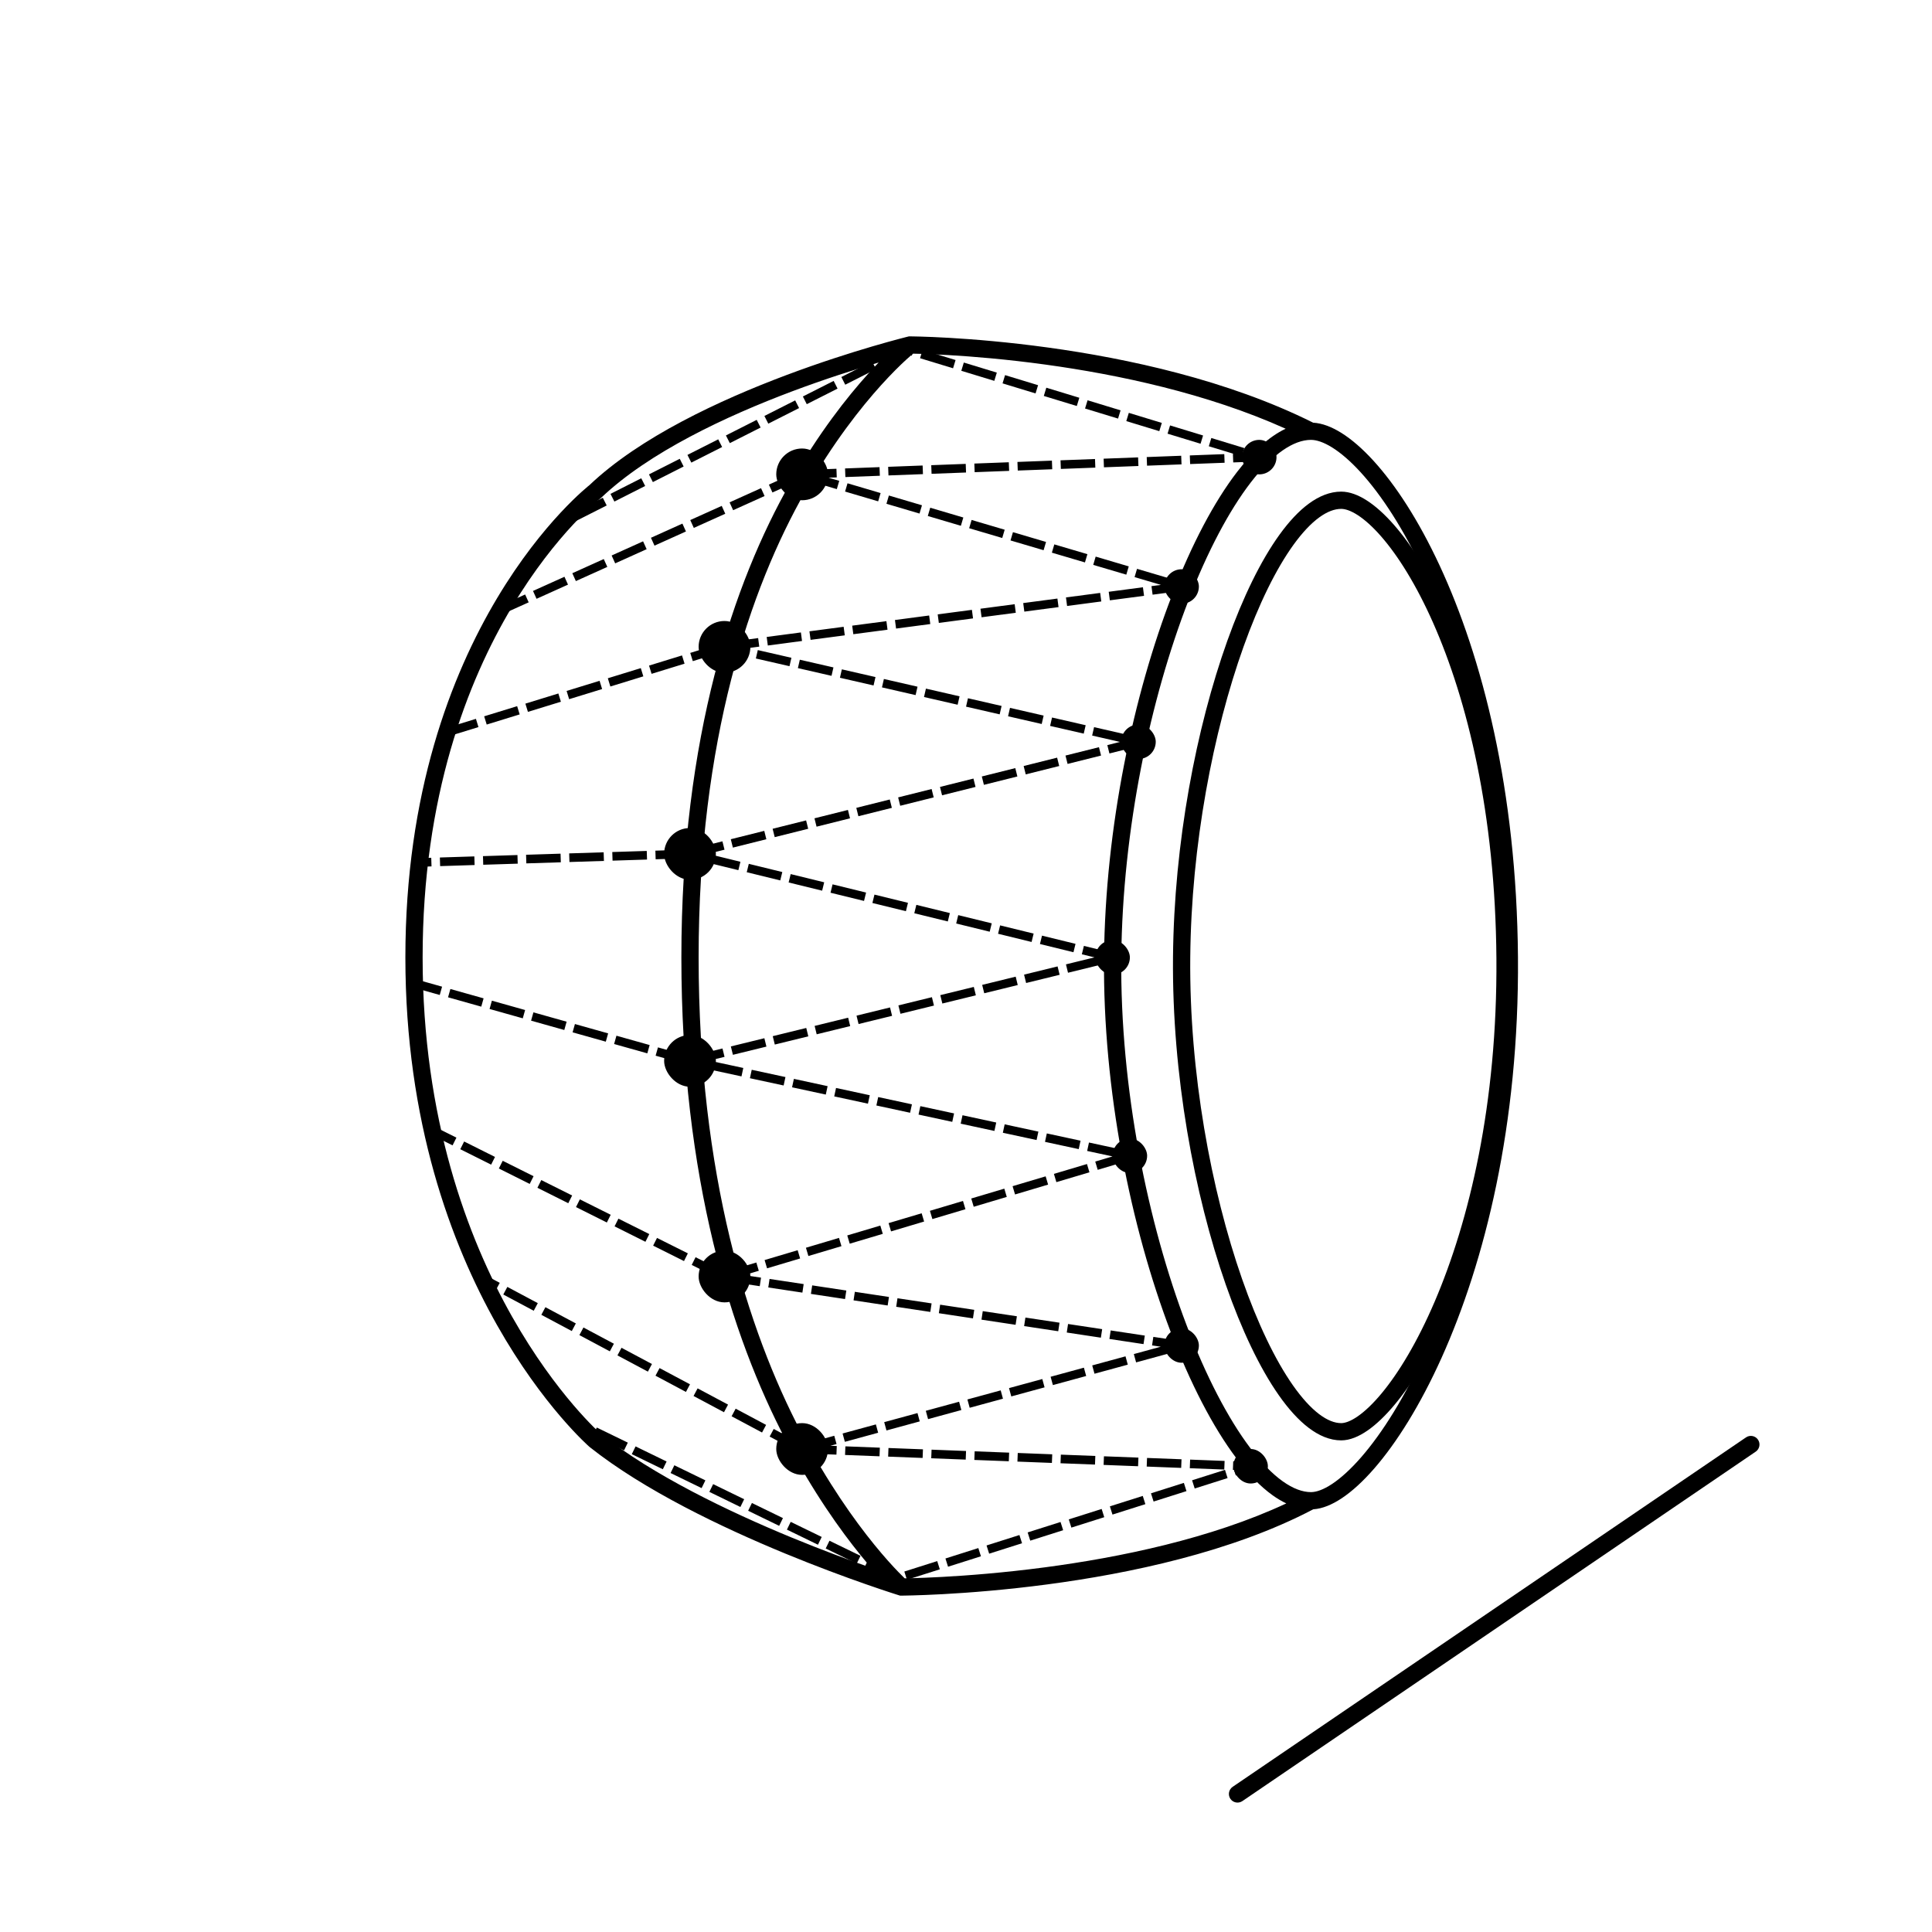 <svg width="224" height="224" viewBox="0 0 224 224" fill="none" xmlns="http://www.w3.org/2000/svg">
<path fill-rule="evenodd" clip-rule="evenodd" d="M105.506 39L105.502 40L105.265 39.029L105.384 39L105.506 39ZM152.251 49.007C142.329 44.049 130.674 41.555 121.521 40.295C116.905 39.66 112.908 39.336 110.063 39.171C108.64 39.089 107.505 39.046 106.723 39.024C106.332 39.013 106.03 39.007 105.824 39.004C105.721 39.002 105.643 39.001 105.589 39.001L105.528 39L105.512 39L105.506 39C105.506 39 105.506 39 105.502 40C105.265 39.029 105.265 39.029 105.265 39.029L105.244 39.034L105.188 39.048C105.138 39.06 105.066 39.078 104.971 39.103C104.78 39.151 104.502 39.223 104.143 39.319C103.427 39.51 102.393 39.794 101.118 40.169C98.568 40.919 95.049 42.033 91.17 43.49C83.465 46.383 74.196 50.679 68.345 56.244C68.336 56.251 68.326 56.259 68.314 56.268C68.27 56.304 68.206 56.356 68.124 56.424C67.961 56.561 67.725 56.762 67.428 57.031C66.834 57.567 65.993 58.371 64.987 59.451C62.977 61.611 60.307 64.879 57.642 69.339C52.307 78.265 47 91.94 47 111C47 130.057 52.306 144.225 57.63 153.639C60.291 158.344 62.954 161.86 64.959 164.205C65.962 165.377 66.8 166.257 67.392 166.848C67.688 167.143 67.922 167.366 68.084 167.517C68.165 167.592 68.228 167.65 68.272 167.689C68.294 167.709 68.311 167.724 68.323 167.735L68.338 167.748L68.342 167.751L68.343 167.753C68.343 167.753 68.344 167.754 69.001 166.999L68.344 167.754L68.362 167.769L68.379 167.783C74.697 172.794 83.68 177.087 91.023 180.115C94.706 181.633 97.998 182.842 100.37 183.671C101.556 184.086 102.513 184.406 103.174 184.623C103.505 184.731 103.762 184.814 103.936 184.869C104.024 184.897 104.091 184.918 104.136 184.932L104.188 184.949L104.201 184.953L104.205 184.954L104.206 184.954C104.206 184.954 104.206 184.954 104.502 183.999L104.206 184.954L104.352 185L104.506 184.999L104.502 183.999C104.506 184.999 104.506 184.999 104.506 184.999L104.508 184.999L104.512 184.999L104.529 184.999L104.594 184.999C104.651 184.998 104.735 184.997 104.845 184.996C105.065 184.992 105.388 184.986 105.805 184.975C106.639 184.953 107.848 184.91 109.357 184.828C112.373 184.663 116.588 184.34 121.391 183.705C130.903 182.447 142.815 179.956 152.264 174.991C153.335 174.922 154.456 174.446 155.563 173.711C156.773 172.907 158.049 171.737 159.341 170.25C161.928 167.273 164.66 162.935 167.145 157.412C172.117 146.361 176.145 130.468 175.996 110.992C175.847 91.525 171.821 76.132 166.918 65.576C164.469 60.301 161.789 56.21 159.242 53.419C157.97 52.024 156.712 50.934 155.514 50.186C154.414 49.5 153.306 49.067 152.251 49.007ZM149.06 49.707C139.945 45.602 129.601 43.426 121.248 42.276C116.695 41.65 112.751 41.33 109.947 41.168C108.546 41.087 107.43 41.045 106.666 41.023C106.322 41.013 106.05 41.008 105.855 41.004C105.675 41.157 105.406 41.39 105.062 41.706C104.372 42.34 103.378 43.309 102.181 44.631C99.787 47.276 96.581 51.337 93.371 56.972C86.953 68.236 81 85.816 81 111C81 136.192 86.708 154.283 92.887 166.057C95.978 171.947 99.066 176.261 101.372 179.095C102.525 180.512 103.482 181.56 104.148 182.248C104.467 182.579 104.719 182.828 104.893 182.995C105.101 182.991 105.39 182.986 105.752 182.976C106.569 182.954 107.759 182.912 109.247 182.831C112.224 182.668 116.387 182.349 121.129 181.722C129.825 180.572 140.385 178.398 149.136 174.309C148.598 174.054 148.068 173.736 147.547 173.364C146.119 172.342 144.71 170.877 143.348 169.071C140.624 165.46 137.994 160.367 135.707 154.358C131.129 142.333 127.854 126.46 128.003 110.99C128.149 95.891 131.422 80.522 135.928 68.907C138.179 63.103 140.756 58.191 143.437 54.709C145.201 52.418 147.099 50.635 149.06 49.707ZM101.011 181.776C98.667 180.956 95.417 179.763 91.785 178.266C84.487 175.257 75.731 171.056 69.643 166.232L69.609 166.202C69.574 166.17 69.519 166.12 69.446 166.053C69.301 165.917 69.084 165.711 68.805 165.433C68.248 164.877 67.446 164.035 66.48 162.905C64.547 160.645 61.961 157.234 59.371 152.655C54.194 143.501 49 129.669 49 111C49 92.332 54.193 79.008 59.359 70.365C61.944 66.041 64.525 62.883 66.451 60.813C67.415 59.778 68.215 59.016 68.769 58.515C69.046 58.265 69.262 58.08 69.406 57.96C69.478 57.899 69.532 57.855 69.567 57.827L69.605 57.797L69.613 57.791L69.614 57.79L69.654 57.759L69.691 57.723C75.229 52.44 84.189 48.247 91.873 45.362C95.696 43.927 99.167 42.828 101.682 42.088C101.746 42.069 101.81 42.05 101.872 42.032C101.506 42.411 101.114 42.83 100.698 43.289C98.217 46.031 94.923 50.208 91.633 55.982C85.05 67.537 79 85.457 79 111C79 136.535 84.796 154.943 91.116 166.987C94.275 173.006 97.439 177.43 99.82 180.358C100.243 180.878 100.642 181.35 101.011 181.776ZM137.792 69.63C133.371 81.028 130.146 96.159 130.003 111.009C129.857 126.213 133.081 141.839 137.576 153.646C139.824 159.553 142.374 164.458 144.945 167.867C146.231 169.571 147.499 170.871 148.71 171.737C149.923 172.604 151.024 172.999 152 172.999C152.599 172.999 153.424 172.731 154.456 172.046C155.474 171.369 156.617 170.335 157.832 168.938C160.259 166.145 162.894 161.985 165.321 156.592C170.171 145.812 174.143 130.205 173.996 111.007C173.849 91.801 169.877 76.694 165.104 66.418C162.717 61.277 160.14 57.37 157.765 54.767C156.577 53.464 155.457 52.508 154.456 51.883C153.444 51.252 152.619 51 152 51C149.999 51 147.591 52.593 145.021 55.93C142.498 59.206 140.004 63.928 137.792 69.63Z" fill="black"/>
<path d="M174.497 111.121C174.253 77.125 161.281 58 155.5 58C147.241 58 137.238 84.673 137 111C136.756 137.963 147.241 166 155.5 166C161.281 166 174.741 145.117 174.497 111.121Z" stroke="black" stroke-width="2"/>
<path d="M93 168L145 170L104 183L67 165M93 168L137 156L84 148M93 168L55.5 148M84 148L131 134L80 123M84 148L50 131M80 123L129 111L80 99M80 123L48 114M80 99L132 86L84 75M80 99L48.5 100M84 75L137 68L93 55M84 75L51.5 85M93 55L146 53L105 40.5L64.5 61M93 55L57.5 71" stroke="black" stroke-miterlimit="1.888" stroke-dasharray="4 1"/>
<rect x="127" y="109" width="4" height="4" rx="2" fill="black"/>
<rect x="130" y="84" width="4" height="4" rx="2" fill="black"/>
<rect x="77" y="96" width="6" height="6" rx="3" fill="black"/>
<rect x="77" y="120" width="6" height="6" rx="3" fill="black"/>
<rect x="81" y="145" width="6" height="6" rx="3" fill="black"/>
<rect x="90" y="165" width="6" height="6" rx="3" fill="black"/>
<rect x="81" y="72" width="6" height="6" rx="3" fill="black"/>
<rect x="90" y="52" width="6" height="6" rx="3" fill="black"/>
<rect x="129" y="132" width="4" height="4" rx="2" fill="black"/>
<rect x="135" y="154" width="4" height="4" rx="2" fill="black"/>
<rect x="143" y="168" width="4" height="4" rx="2" fill="black"/>
<rect x="135" y="66" width="4" height="4" rx="2" fill="black"/>
<rect x="144" y="51" width="4" height="4" rx="2" fill="black"/>
<path fill-rule="evenodd" clip-rule="evenodd" d="M203.825 166.917C204.136 167.374 204.018 167.996 203.561 168.307L144.043 208.823C143.586 209.133 142.964 209.015 142.653 208.559C142.343 208.102 142.461 207.48 142.917 207.169L202.436 166.653C202.892 166.343 203.515 166.461 203.825 166.917Z" fill="black"/>
</svg>
